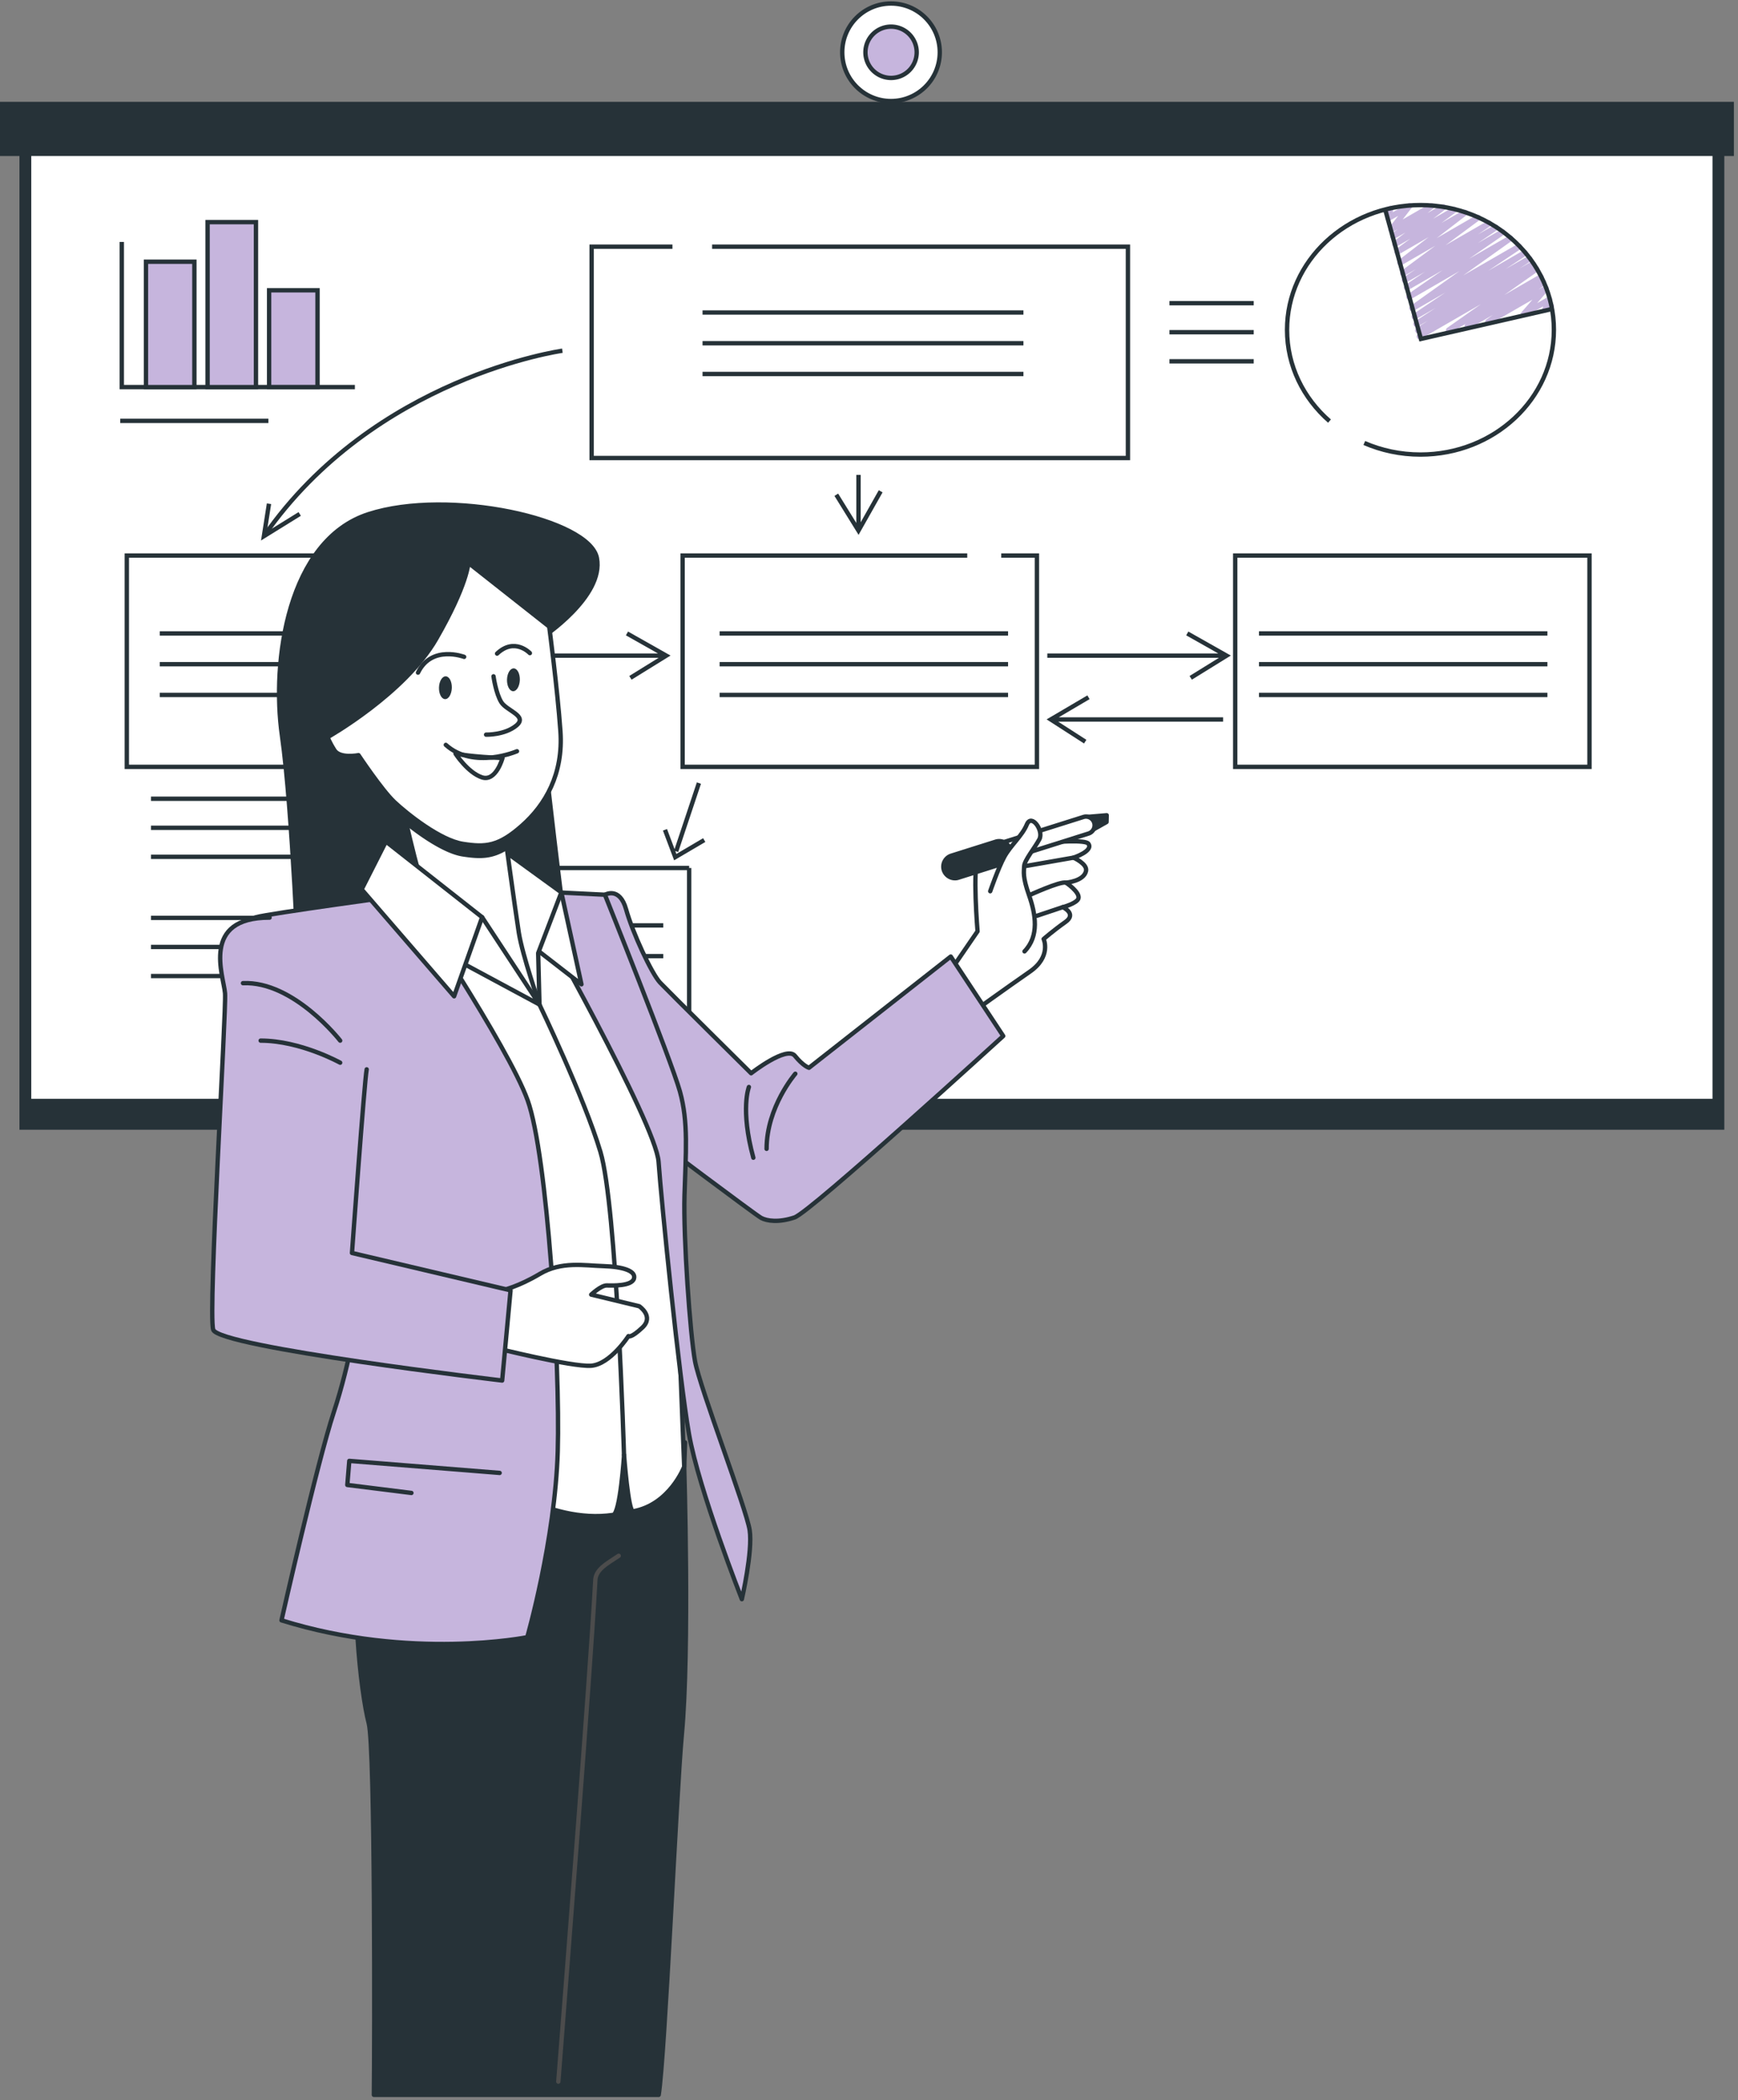 <svg width="399" height="482" fill="none" xmlns="http://www.w3.org/2000/svg"><rect width="100%" height="100%" fill="#808080" stroke="none"/><path d="M395.86 27.336H4.464V259.3H395.86V27.336z" fill="#263238"/><path d="M393.649 33.93H6.675v218.775H393.65V33.931z" fill="#fff" stroke="#263238" stroke-miterlimit="10" stroke-linecap="round" stroke-linejoin="round"/><path d="M398.059 23.368H0v12.44h398.059v-12.44z" fill="#263238"/><path d="M204.552 23.194c6.182 0 11.193-5.011 11.193-11.193 0-6.181-5.011-11.192-11.193-11.192-6.182 0-11.193 5.01-11.193 11.192s5.011 11.193 11.193 11.193z" fill="#fff" stroke="#263238" stroke-miterlimit="10" stroke-linecap="round" stroke-linejoin="round"/><path d="M210.45 12.001a5.884 5.884 0 01-5.885 5.885A5.892 5.892 0 01198.681 12a5.892 5.892 0 015.884-5.884A5.893 5.893 0 01210.45 12z" fill="#C6B5DD" stroke="#263238" stroke-miterlimit="10"/><path d="M76.941 176.005H29.114v-48.497h81.339v48.497h-24.41m72.17 23.216H93.295v38.713h64.918v-38.713zm71.646-71.713h8.191v48.497h-81.339v-48.497h65.347m-58.577-70.897h95.466v48.511h-123.12v-48.51h18.552m210.53 70.896h-81.338v48.497h81.338v-48.497zm-235.798-47.01s-43.148 6.005-68.523 42.559m40.91 58.176l5.711 16.675m53.242-18.177l-5.228 15.67m-54.288-2.989l6.274 5.496 1.568-7.453m43.886 0l2.359 6.273 6.649-3.914" stroke="#263238" stroke-miterlimit="10"/><path d="M61.754 115.618l-1.166 7.439 8.217-5.094m171.631 32.52h40.749m-8.619-5.094l9.021 5.094-8.23 5.093m-161.551-5.093h40.75m-8.619-5.094l9.021 5.094-8.23 5.093m52.358-46.58v12.399m5.093-8.632l-5.093 9.021-5.094-8.23m88.804 51.58h-39.194m8.284-5.094l-8.66 5.094 7.909 5.093m-87.853-98.496h73.671m-73.671 7.051h73.671m-73.671 7.051h73.671M36.674 145.389h66.232m-66.232 7.064h66.232m-66.232 7.051h66.232m62.304-14.115h66.218m-66.218 7.064h66.218m-66.218 7.051h66.218m57.599-14.115h66.218m-66.218 7.064h66.218m-66.218 7.051h66.218m-253.519 52.894h50.548m-50.548 7.051h50.548m-50.548 7.064h50.548" stroke="#263238" stroke-miterlimit="10"/><path d="M325.876 77.884a.657.657 0 01-.563-.322.671.671 0 01.214-.911l.509-.322-.174.108a.669.669 0 01-.898-.228.67.67 0 01.215-.912l2.64-1.702-2.346 1.354a.669.669 0 01-.898-.228.682.682 0 01.201-.912l4.799-3.136-4.53 2.614a.67.67 0 01-.698-1.14l7.48-5.013-7.292 4.209a.68.68 0 01-.898-.215.66.66 0 01.174-.898l11.233-8.002-11.206 6.474a.68.68 0 01-.898-.214.66.66 0 01.188-.898l8.056-5.577-7.909 4.571a.669.669 0 01-.898-.228c-.188-.308-.107-.71.188-.898l4.544-3.07-4.303 2.48a.669.669 0 01-.898-.227.649.649 0 01.201-.899l2.949-1.97-2.654 1.542a.662.662 0 01-.885-.215.669.669 0 01.161-.898l7.842-5.804-7.762 4.477a.673.673 0 01-.884-.201.657.657 0 01.147-.898l6.944-5.349-6.863 3.968a.661.661 0 01-.885-.214.669.669 0 01.161-.898l3.391-2.494-3.15 1.81a.662.662 0 01-.885-.215.656.656 0 01.148-.898l2.775-2.118-2.507 1.448a.674.674 0 01-.885-.2.656.656 0 01.148-.899l1.394-1.086-1.073.617a.656.656 0 01-.831-.134.668.668 0 01-.027-.845l2.105-2.72-1.93 1.112a.672.672 0 01-.738-.04.69.69 0 01-.254-.697l.201-.818a.642.642 0 01-.563-.335.66.66 0 01.241-.912l.965-.563a.672.672 0 01.738.04.69.69 0 01.254.697l-.174.684 3.539-2.037a.653.653 0 01.831.134c.214.24.214.59.027.844l-2.105 2.721 6.34-3.66a.671.671 0 01.885.202.657.657 0 01-.147.898l-1.394 1.1 3.351-1.944a.66.66 0 01.884.214.657.657 0 01-.147.898l-2.775 2.118 4.571-2.64a.662.662 0 01.885.214.67.67 0 01-.161.898l-3.391 2.493 5.107-2.949a.673.673 0 01.884.201.67.67 0 01-.147.898l-6.944 5.349 9.156-5.295a.66.66 0 01.884.214.67.67 0 01-.16.898l-7.842 5.805 9.678-5.59a.669.669 0 01.697 1.14l-2.949 1.983 3.82-2.198a.656.656 0 01.898.228c.188.308.108.71-.187.898l-4.544 3.056 5.375-3.11a.678.678 0 01.898.215.66.66 0 01-.188.898l-8.069 5.576 9.142-5.281a.68.68 0 01.898.214.66.66 0 01-.175.898l-11.232 8.003 12.506-7.212a.669.669 0 01.697 1.14l-7.48 5.013 8.123-4.692a.668.668 0 01.898.228.68.68 0 01-.201.912l-4.798 3.136 5.133-2.962a.67.67 0 01.899.228.672.672 0 01-.215.911l-2.641 1.703 2.789-1.609a.666.666 0 01.898.228.672.672 0 01-.215.911l-.509.322.576-.335a.68.68 0 01.898.214.672.672 0 01-.174.899l-7.761 5.455 8.069-4.665a.668.668 0 01.697 1.14l-.174.107.027-.013a.68.68 0 01.898.214.66.66 0 01-.174.898l-1.502 1.073 1.408-.818a.674.674 0 01.844.147.669.669 0 01-.013.858l-2.547 2.936 2.467-1.421a.668.668 0 01.951.831l-.268.63a.686.686 0 01.657.322.662.662 0 01-.241.911l-1.421.818a.67.67 0 01-.952-.831l.228-.55-4.209 2.427a.674.674 0 01-.844-.148.666.666 0 01.013-.858l2.547-2.935-9.826 5.67a.68.68 0 01-.898-.215.661.661 0 01.174-.898l1.502-1.072-5.55 3.203a.669.669 0 01-.697-1.139l.161-.107-3.713 2.145a.68.68 0 01-.898-.215.673.673 0 01.174-.898l7.761-5.456-13.82 7.976c-.067.08-.174.107-.294.107z" fill="#C6B5DD"/><path d="M305.219 96.65c-6.005-5.227-9.745-12.68-9.745-20.95 0-15.818 13.713-28.633 30.629-28.633 16.917 0 30.63 12.815 30.63 28.632 0 15.818-13.713 28.632-30.63 28.632-4.611 0-8.967-.951-12.895-2.654m-44.73-32.09h19.342m-19.342 6.662h19.342m-19.342 6.675h19.342M34.664 183.323h34.02m-34.02 6.676h34.02M27.6 96.597h34.02M34.664 196.661h34.02m-34.02 14.008h34.02m-34.02 6.675h34.02m-34.02 6.676h34.02" stroke="#263238" stroke-miterlimit="10"/><path d="M317.94 47.858l8.271 29.932 30.254-6.903M27.961 55.526v33.323h53.511" stroke="#263238" stroke-miterlimit="10"/><path d="M44.623 60.07H33.511v28.78h11.112V60.07zm28.27 6.554H61.781v22.212h11.112V66.624zM58.765 50.981H47.653V88.85h11.112V50.98z" fill="#C6B5DD" stroke="#263238" stroke-miterlimit="10"/><path d="M218.187 222.84l6.233-9.088s-1.219-14.611.161-16.89c1.394-2.279 23.994-4.919 25.268-3.23 1.273 1.689-3.405 3.217-3.405 3.217s3.217 1.421 2.882 3.043c-.496 2.386-4.598 2.694-4.598 2.694s3.257 2.185 2.855 3.619c-.321 1.126-3.592 2.011-3.592 2.011s3.311 1.501.603 3.404c-2.708 1.904-5 3.901-5 3.901s1.863 4.035-3.203 7.52c-5.067 3.499-13.874 9.852-13.874 9.852l-4.33-10.053z" fill="#fff" stroke="#263238" stroke-miterlimit="10" stroke-linecap="round" stroke-linejoin="round"/><path d="M249.058 187.546l5.013-.429-.04 1.555-3.995 2.252c-.013.013-.884-3.78-.978-3.378z" fill="#263238" stroke="#263238" stroke-miterlimit="10" stroke-linecap="round" stroke-linejoin="round"/><path d="M229.407 197.666c.214 0 .442-.026.657-.093l19.838-6.26a2 2 0 001.3-2.494c-.335-1.045-1.447-1.635-2.493-1.3l-19.852 6.26a2 2 0 00-1.3 2.493 2.019 2.019 0 001.85 1.394z" fill="#fff" stroke="#263238" stroke-miterlimit="10" stroke-linecap="round" stroke-linejoin="round"/><path d="M219.139 201.567c.295.013.59-.027.871-.121l10.241-3.23a2.651 2.651 0 00-1.595-5.054l-10.241 3.231a2.65 2.65 0 00-1.729 3.324 2.695 2.695 0 002.453 1.85z" fill="#263238" stroke="#263238" stroke-miterlimit="10" stroke-linecap="round" stroke-linejoin="round"/><path d="M227.329 204.556s1.81-5.241 3.217-7.855c1.408-2.614 4.115-4.852 5.188-7.466 1.072-2.614 3.927 1.434 2.882 3.391-1.046 1.957-3.459 4.866-3.499 6.193-.04 1.327-.402 2.306 1.126 6.662s2.373 9.343-1.045 12.882" fill="#fff"/><path d="M227.329 204.556s1.81-5.241 3.217-7.855c1.408-2.614 4.115-4.852 5.188-7.466 1.072-2.614 3.927 1.434 2.882 3.391-1.046 1.957-3.459 4.866-3.499 6.193-.04 1.327-.402 2.306 1.126 6.662s2.373 9.343-1.045 12.882m11.246-21.514l-11.327 1.983m9.598 3.754c-1.314-.376-8.472 2.908-8.472 2.908m7.748 2.708l-5.885 1.971" stroke="#263238" stroke-miterlimit="10" stroke-linecap="round" stroke-linejoin="round"/><path d="M138.873 205.374s3.378-1.997 4.866 3.351c1.488 5.348 5.858 14.745 7.788 16.796 1.93 2.037 20.911 20.817 20.911 20.817s8.136-6.381 10.053-4.008c1.917 2.373 3.231 2.748 3.231 2.748l32.546-25.536 12.05 18.244s-44.248 40.428-47.934 41.648c-3.673 1.219-6.313.804-7.627.107-1.3-.697-25.603-18.968-25.603-18.968s-14.825-47.8-16.098-49.502c-1.26-1.703 5.817-5.697 5.817-5.697z" fill="#C6B5DD" stroke="#263238" stroke-miterlimit="10" stroke-linecap="round" stroke-linejoin="round"/><path d="M182.585 246.445s-6.595 7.614-6.595 17.238l6.595-17.238z" fill="#C6B5DD"/><path d="M182.585 246.445s-6.595 7.614-6.595 17.238" stroke="#263238" stroke-miterlimit="10" stroke-linecap="round" stroke-linejoin="round"/><path d="M171.928 249.488s-2.024 5.067 1.019 16.233l-1.019-16.233z" fill="#C6B5DD"/><path d="M171.928 249.488s-2.024 5.067 1.019 16.233" stroke="#263238" stroke-miterlimit="10" stroke-linecap="round" stroke-linejoin="round"/><path d="M124.37 146.381s14.369-9.41 12.667-18.297c-1.703-8.901-33.927-16.072-52.452-10.067-18.525 6.005-22.292 33.739-19.852 50.843 2.44 17.104 3.914 56.138 3.914 56.138l62.84 1.85s-5.857-45.71-7.064-60.16c-1.206-14.45-.053-20.307-.053-20.307zm32.17 251.669c-1.273 13.659-3.887 73.845-5.321 82.759H85.832c.134-10.268.308-79.623-1.18-85.293-1.863-7.091-4.464-30.736-1.582-44.302 2.882-13.565 6.38-20.079 6.38-20.079l67.827-.067-.201 5.562s1.274 42.037-.536 61.42z" fill="#263238" stroke="#263238" stroke-miterlimit="10" stroke-linecap="round" stroke-linejoin="round"/><path d="M142.037 357.086c-2.722 1.823-5.376 3.15-5.376 5.804-1.327 23.833-6.621 90.775-8.485 114.889" stroke="#4C4C4C" stroke-miterlimit="10" stroke-linecap="round" stroke-linejoin="round"/><path d="M122.56 204.449l-33.163 1.233s26.608 40.978 26.394 63.497c-.228 22.519-4.692 69.194-4.692 69.194s14.584 11.541 29.664 9.329c1.635-.241 2.507-13.753 2.507-13.753s.978 13.11 2.077 12.922c8.432-1.514 11.729-10.227 11.729-10.227l-1.756-45.093s-.013-29.584-3.297-38.082c-3.284-8.485-25.576-46.245-25.576-46.245l-3.887-2.775z" fill="#fff" stroke="#263238" stroke-miterlimit="10" stroke-linecap="round" stroke-linejoin="round"/><path d="M123.847 230.561s10.254 21.313 13.994 33.806c3.753 12.506 5.415 69.582 5.415 69.582" stroke="#263238" stroke-miterlimit="10" stroke-linecap="round" stroke-linejoin="round"/><path d="M93.378 205.36s23.271 34.691 27.761 47.198c4.491 12.493 7.493 60.279 6.903 80.587-.603 20.295-6.997 42.626-6.997 42.626s-26.661 5.402-56.42-3.874c0 0 8.124-35.977 12.011-47.786 3.888-11.81 5.563-23.686 5.563-23.686s-26.635-85.132-26.594-86.459c.04-1.327.522-2.641 3.19-3.445 2.667-.804 34.583-5.161 34.583-5.161z" fill="#C6B5DD" stroke="#263238" stroke-miterlimit="10" stroke-linecap="round" stroke-linejoin="round"/><path d="M114.705 338.065l-34.517-2.762-.455 5.523 14.718 1.836" fill="#C6B5DD"/><path d="M114.705 338.065l-34.517-2.762-.455 5.523 14.718 1.836" stroke="#263238" stroke-miterlimit="10" stroke-linecap="round" stroke-linejoin="round"/><path d="M122.868 208.872s27.707 48.953 28.324 57.8c.616 8.847 4.718 49.597 6.984 62.478 2.265 12.869 12.131 37.895 12.131 37.895s2.533-10.965 1.796-15.844c-.737-4.879-11.407-32.573-12.547-38.793-1.139-6.219-2.694-28.35-2.413-38.055.282-9.705.939-16.756-1.059-23.873-1.997-7.131-17.211-45.12-17.211-45.12l-22.05-1.085 6.045 4.597z" fill="#C6B5DD" stroke="#263238" stroke-miterlimit="10" stroke-linecap="round" stroke-linejoin="round"/><path d="M128.873 204.824l4.612 21.099-11.85-9.182 7.238-11.917z" fill="#fff" stroke="#263238" stroke-miterlimit="10" stroke-linecap="round" stroke-linejoin="round"/><path d="M114.759 194.583l14.114 10.241-5.321 13.927.295 11.81-16.005-23.74 6.917-12.238z" fill="#fff" stroke="#263238" stroke-miterlimit="10" stroke-linecap="round" stroke-linejoin="round"/><path d="M115.576 189.034s2.694 19.731 3.526 24.999c.831 5.268 4.758 16.514 4.758 16.514s-25.16-24.329-26.42-26.326c-1.247-1.997-5.59-21.461-5.59-21.461s16.193 6.059 23.726 6.274z" fill="#fff" stroke="#263238" stroke-miterlimit="10" stroke-linecap="round" stroke-linejoin="round"/><path d="M116.34 194.57c-3.431 2.145-6.085 2.145-10.067 1.528-3.994-.617-9.41-4.343-13.029-7.265a607.446 607.446 0 01-1.394-6.059s16.206 6.045 23.726 6.273c0-.013.308 2.292.764 5.523z" fill="#263238" stroke="#263238" stroke-miterlimit="10" stroke-linecap="round" stroke-linejoin="round"/><path d="M107.52 129.183l18.565 14.637s1.877 14.142 2.574 23.994c.697 9.853-3.445 16.93-8.834 21.689-5.375 4.758-8.337 5-13.551 4.182-5.215-.804-12.896-6.93-15.764-9.638-2.869-2.708-8.204-10.723-8.204-10.723s-4.29.857-5.536-1.14c-1.246-1.997-1.555-2.989-1.555-2.989s17.654-9.959 24.906-22.519c7.252-12.587 7.399-17.493 7.399-17.493z" fill="#fff" stroke="#263238" stroke-miterlimit="10" stroke-linecap="round" stroke-linejoin="round"/><path d="M113.297 155.228s.537 3.94 1.797 5.951c1.246 1.997 6.125 3.123 3.445 5.349-2.681 2.211-6.944 2.091-6.944 2.091m7.091 3.807s-9.959 4.289-16.34-1.462" stroke="#263238" stroke-miterlimit="10" stroke-linecap="round" stroke-linejoin="round"/><path d="M115.362 173.967s-1.475 5.523-4.719 4.45c-3.244-1.072-6.058-5.415-6.058-5.415s4.235.764 10.777.965z" stroke="#263238" stroke-miterlimit="10" stroke-linecap="round" stroke-linejoin="round"/><path d="M100.778 157.801c-.041 1.448.576 2.641 1.394 2.668.817.026 1.501-1.126 1.555-2.574.04-1.448-.577-2.641-1.394-2.667-.818-.027-1.515 1.139-1.555 2.573zm15.616-1.823c-.04 1.448.576 2.641 1.394 2.668.818.026 1.501-1.126 1.555-2.574.04-1.448-.577-2.641-1.394-2.667-.818-.027-1.515 1.125-1.555 2.573z" fill="#263238"/><path d="M121.648 149.906s-3.498-3.713-7.533.107m-7.56.751s-7.453-2.842-10.59 3.619" stroke="#263238" stroke-miterlimit="10" stroke-linecap="round" stroke-linejoin="round"/><path d="M110.684 210.521l13.163 20.04-19.343-10.402 6.18-9.638z" fill="#fff" stroke="#263238" stroke-miterlimit="10" stroke-linecap="round" stroke-linejoin="round"/><path d="M88.593 193.149l22.091 17.372-6.435 18.15-21.219-24.544 5.563-10.978zm26.849 102.959s3.552-.777 8.499-3.726c4.946-2.949 10.214-1.903 14.624-1.783 4.41.134 7.48 1.099 6.984 2.855-.496 1.756-4.906 1.622-6.234 1.582-1.327-.04-3.592 2.105-3.592 2.105l11.032 2.667s3.458 2.306.737 4.879c-2.721 2.574-3.217 1.971-3.217 1.971s-4.169 6.501-8.592 6.809c-4.424.309-22.399-4.195-22.399-4.195l2.158-13.164z" fill="#fff" stroke="#263238" stroke-miterlimit="10" stroke-linecap="round" stroke-linejoin="round"/><path d="M84.183 245.44c-.523 2.64-3.378 42.143-3.378 42.143l36.407 8.579-1.931 20.697s-65.132-7.668-66.338-11.676c-1.207-4.008 3.042-73.228 2.72-77.209-.321-3.981-5.67-17.386 10.228-17.359" fill="#C6B5DD"/><path d="M84.183 245.44c-.523 2.64-3.378 42.143-3.378 42.143l36.407 8.579-1.931 20.697s-65.132-7.668-66.338-11.676c-1.207-4.008 3.042-73.228 2.72-77.209-.321-3.981-5.67-17.386 10.228-17.359" stroke="#263238" stroke-miterlimit="10" stroke-linecap="round" stroke-linejoin="round"/><path d="M78.097 238.845s-10.656-13.7-22.318-13.19l22.318 13.19z" fill="#C6B5DD"/><path d="M78.097 238.845s-10.656-13.7-22.318-13.19" stroke="#263238" stroke-miterlimit="10" stroke-linecap="round" stroke-linejoin="round"/><path d="M78.097 243.912s-9.128-5.067-18.257-5.067l18.257 5.067z" fill="#C6B5DD"/><path d="M78.097 243.912s-9.128-5.067-18.257-5.067" stroke="#263238" stroke-miterlimit="10" stroke-linecap="round" stroke-linejoin="round"/></svg>